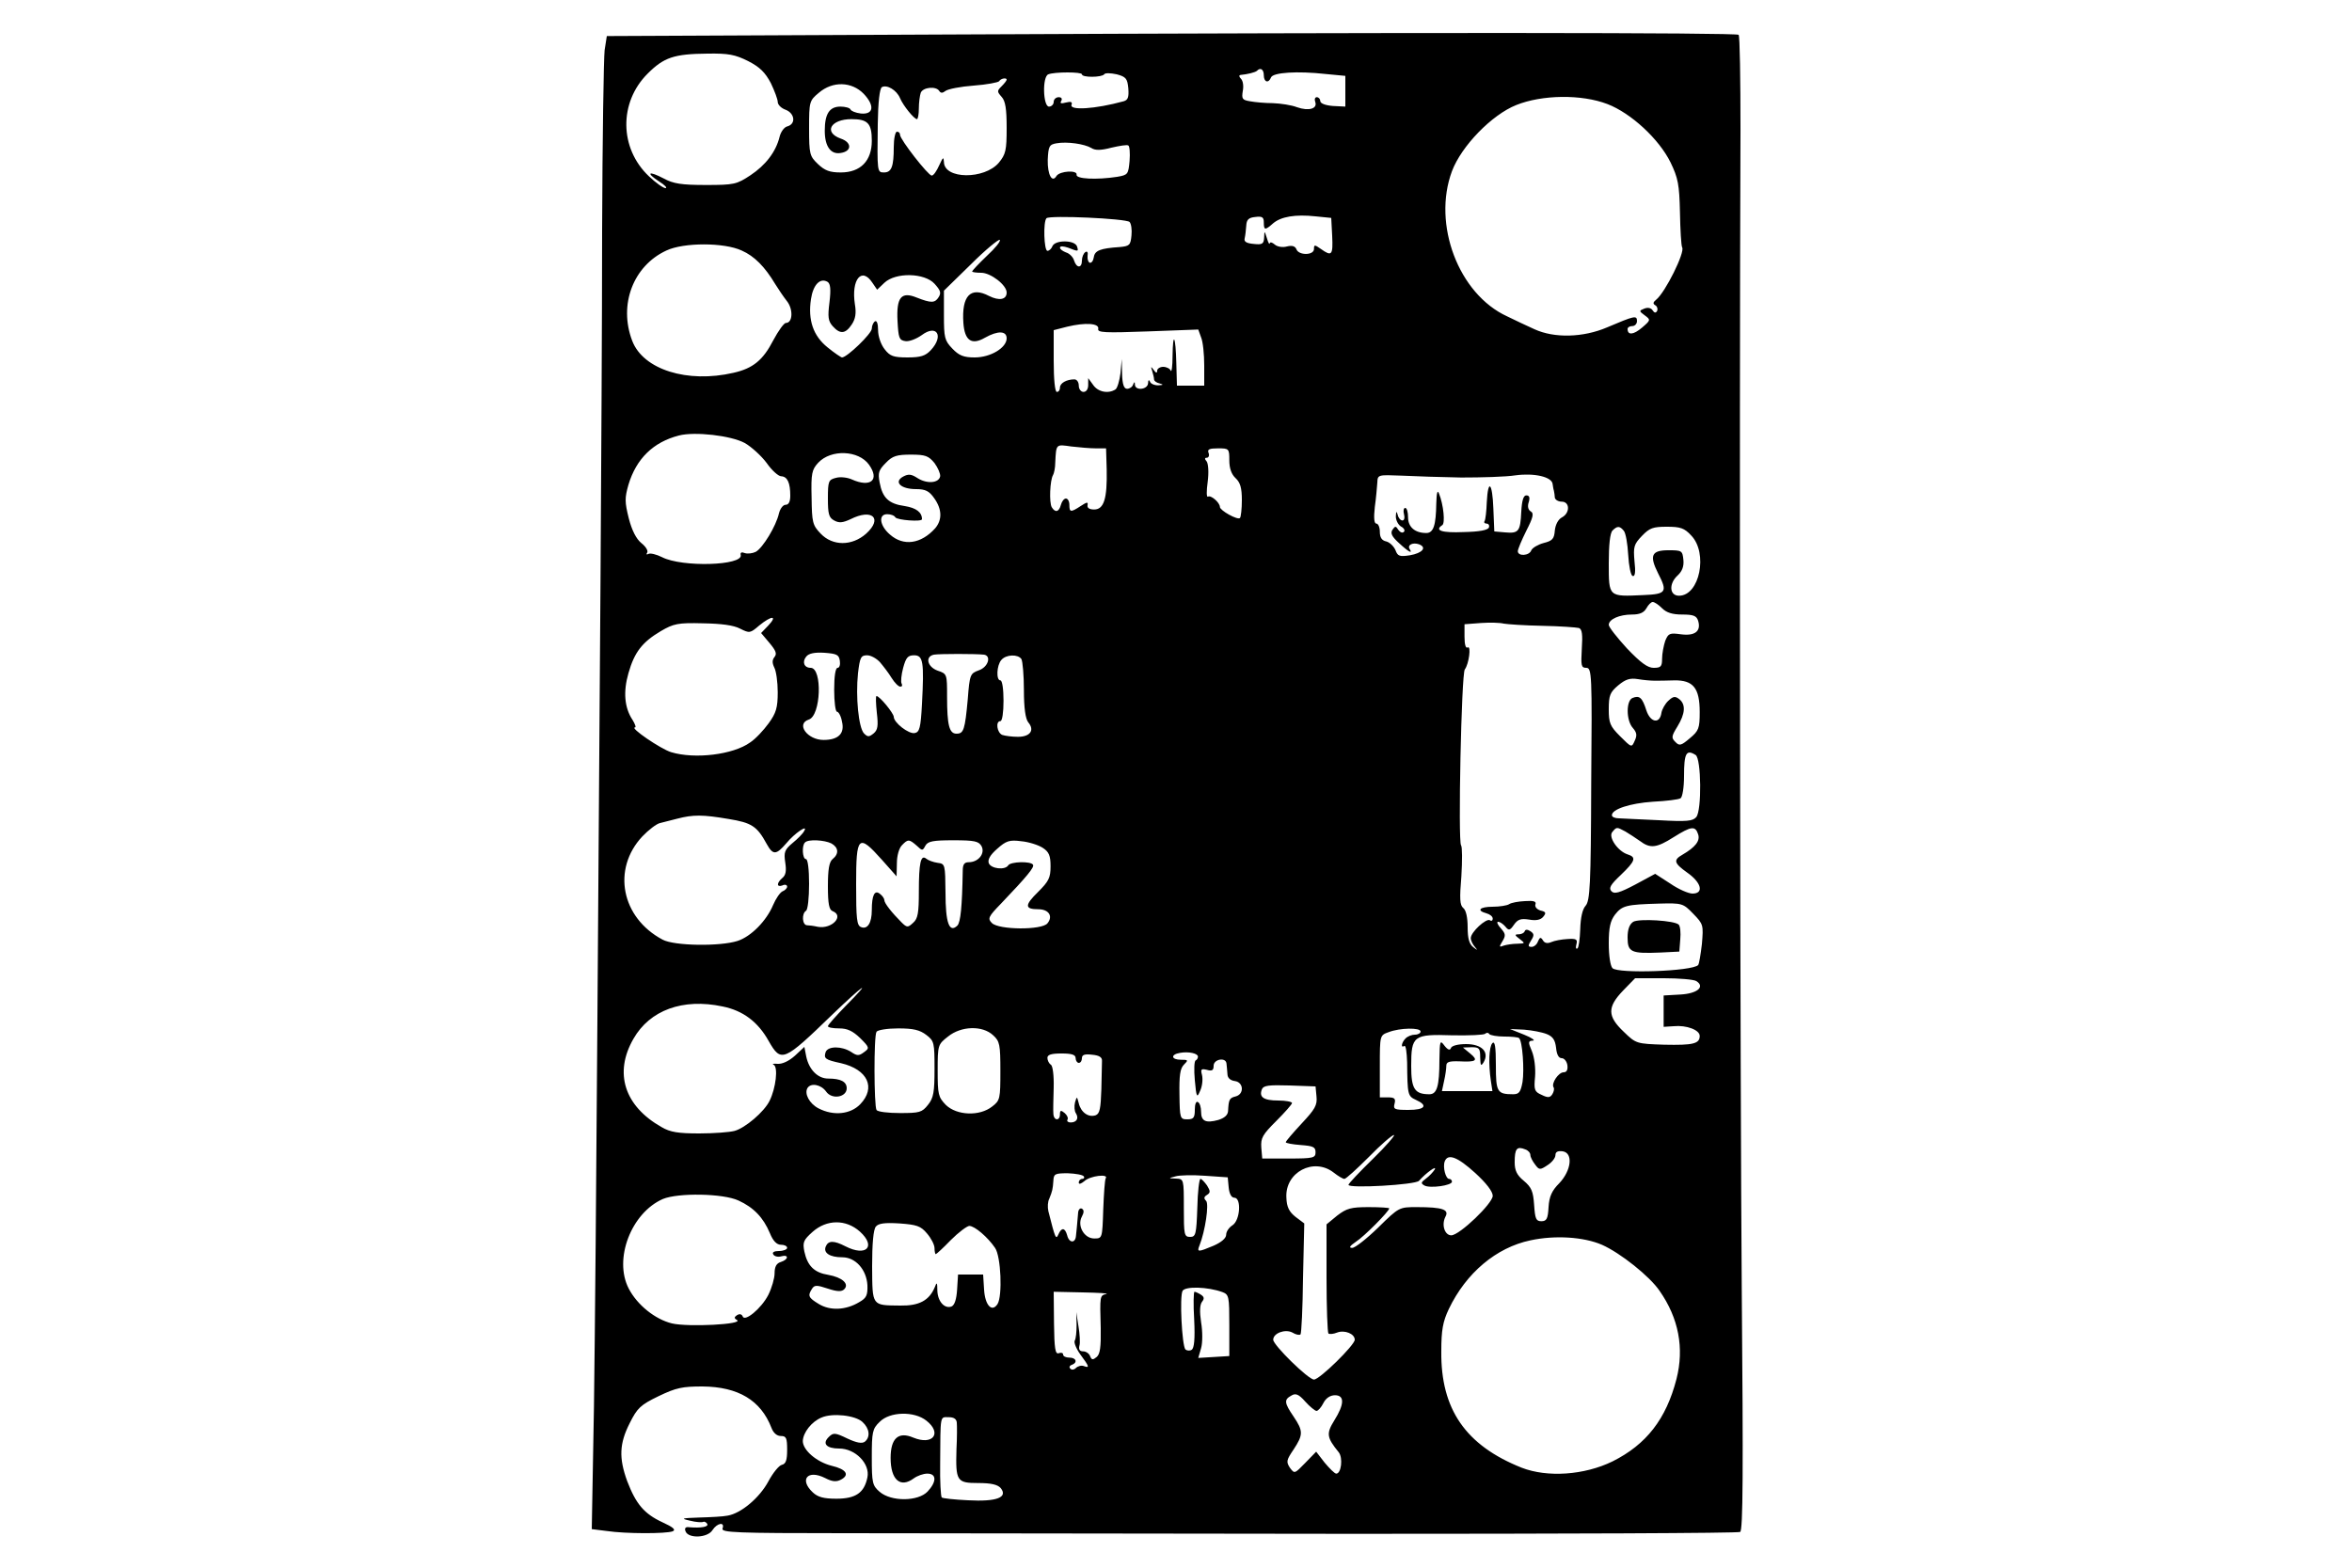 <?xml version="1.0" standalone="no"?>
<!DOCTYPE svg PUBLIC "-//W3C//DTD SVG 20010904//EN"
 "http://www.w3.org/TR/2001/REC-SVG-20010904/DTD/svg10.dtd">
<svg version="1.0" xmlns="http://www.w3.org/2000/svg"
 width="750pt" height="500pt" viewBox="0 0 750 500"
 preserveAspectRatio="xMidYMid meet">
<g transform="translate(0,500) scale(0.1,-0.1)"
fill="#000000" stroke="none">
<path d="M3025 4890 l-1090 -5 -7 -45 c-3 -25 -7 -283 -8 -575 0 -291 -3 -786
-5 -1100 -2 -313 -7 -950 -10 -1415 -3 -465 -8 -1021 -11 -1236 l-7 -391 48
-6 c61 -9 188 -9 210 -1 11 5 2 13 -33 29 -58 27 -84 58 -112 131 -27 74 -25
120 8 185 24 48 34 58 92 86 56 27 76 31 140 31 114 -1 186 -44 220 -132 6
-16 17 -26 30 -26 17 0 20 -6 20 -44 0 -33 -4 -45 -17 -48 -9 -2 -28 -25 -43
-53 -28 -52 -87 -102 -130 -109 -14 -3 -54 -5 -90 -6 -57 -2 -61 -3 -30 -10
19 -5 38 -6 42 -4 3 2 9 0 13 -6 6 -10 -20 -14 -57 -11 -12 2 -16 -3 -12 -13
9 -24 71 -21 86 4 15 23 40 27 32 5 -5 -13 42 -15 387 -15 217 0 946 -1 1620
-2 674 0 1231 2 1238 6 9 6 10 191 5 779 -5 661 -8 2723 -4 3691 0 164 -2 302
-6 305 -7 7 -1046 8 -2519 1z m-639 -85 c37 -19 54 -36 72 -70 12 -25 22 -52
22 -60 0 -9 11 -20 25 -25 29 -11 34 -45 6 -53 -10 -2 -21 -17 -25 -33 -12
-49 -45 -91 -93 -123 -44 -29 -52 -31 -142 -31 -78 0 -104 4 -135 21 -48 25
-58 19 -14 -10 18 -11 27 -21 20 -21 -7 0 -31 17 -53 38 -94 89 -96 235 -4
327 52 52 84 63 191 64 67 1 88 -3 130 -24z m1644 -45 c0 -22 15 -27 23 -7 6
16 84 21 174 11 l63 -6 0 -49 0 -49 -40 2 c-24 2 -40 8 -40 16 0 6 -5 12 -11
12 -6 0 -8 -7 -5 -15 8 -22 -21 -30 -58 -17 -18 7 -52 12 -77 13 -24 0 -57 3
-73 6 -25 4 -27 8 -23 33 3 15 1 32 -6 39 -6 6 -7 11 -1 12 22 2 46 8 52 13
11 12 22 5 22 -14z m-580 3 c0 -11 64 -10 71 0 3 5 21 4 40 0 30 -8 34 -14 37
-45 2 -28 -1 -37 -15 -41 -91 -25 -174 -30 -166 -11 3 9 -2 11 -18 7 -15 -4
-20 -3 -15 5 4 7 1 12 -8 12 -9 0 -16 -7 -16 -15 0 -8 -7 -15 -15 -15 -19 0
-22 96 -2 103 20 8 107 8 107 0z m-240 -17 c0 -3 -7 -12 -16 -21 -15 -15 -15
-17 0 -34 12 -13 16 -38 16 -99 0 -72 -3 -84 -25 -111 -46 -54 -174 -53 -175
2 -1 18 -3 16 -15 -10 -8 -18 -18 -33 -24 -33 -11 0 -101 115 -101 130 0 6 -4
10 -10 10 -5 0 -10 -22 -10 -49 0 -62 -7 -81 -31 -81 -22 0 -22 1 -20 155 1
70 6 112 13 117 16 9 47 -9 58 -35 10 -24 45 -67 54 -67 3 0 6 15 6 34 0 19 3
41 6 50 7 18 49 22 59 6 5 -8 11 -7 20 0 8 6 48 14 90 17 41 3 78 10 81 14 5
9 24 12 24 5z m-456 -45 c36 -38 32 -67 -9 -63 -17 2 -31 8 -33 13 -2 5 -17 9
-32 9 -35 0 -50 -23 -50 -77 0 -50 19 -76 50 -71 37 5 37 34 1 46 -56 20 -32
62 34 62 52 0 65 -13 65 -69 0 -64 -36 -101 -99 -101 -35 0 -51 6 -73 27 -26
25 -28 31 -28 114 0 85 1 88 31 113 44 38 105 36 143 -3z m2372 -33 c75 -29
164 -111 201 -186 24 -50 28 -70 30 -159 1 -56 4 -107 7 -112 10 -15 -54 -144
-83 -167 -10 -8 -11 -13 -2 -18 6 -4 8 -12 5 -18 -4 -7 -9 -6 -14 2 -5 8 -15
10 -26 6 -18 -7 -18 -8 1 -22 19 -14 19 -15 -9 -39 -27 -23 -46 -25 -46 -4 0
5 7 9 15 9 8 0 15 7 15 16 0 19 -8 17 -95 -20 -77 -33 -169 -35 -232 -6 -24
11 -63 29 -87 41 -155 71 -239 294 -176 463 30 80 127 180 205 211 82 33 208
35 291 3z m-1646 -140 c12 -8 30 -8 64 1 26 6 50 10 54 7 4 -2 6 -24 4 -49 -4
-43 -5 -45 -40 -51 -65 -10 -132 -7 -129 7 3 15 -53 12 -64 -4 -14 -24 -29 4
-28 51 2 44 5 49 28 53 34 6 89 -2 111 -15z m768 -280 c3 -62 -1 -67 -36 -42
-20 14 -22 14 -22 0 0 -21 -49 -21 -56 -1 -4 10 -14 13 -30 9 -14 -4 -31 -1
-39 6 -8 7 -15 9 -16 4 -1 -5 -5 2 -9 16 -8 25 -8 25 -9 2 -1 -20 -6 -23 -33
-20 -23 2 -32 7 -29 18 2 8 4 26 5 40 1 19 7 26 29 28 22 3 27 -1 27 -17 0
-26 4 -26 30 -3 25 21 70 29 135 22 l50 -5 3 -57z m-646 44 c5 -5 8 -25 6 -43
-3 -31 -6 -34 -38 -37 -61 -4 -79 -11 -82 -32 -2 -12 -7 -19 -13 -18 -5 2 -8
11 -7 22 2 11 -1 16 -7 12 -6 -4 -11 -16 -11 -27 0 -25 -17 -25 -25 0 -3 11
-15 23 -26 26 -10 4 -19 10 -19 15 0 6 11 5 26 0 33 -13 34 -13 28 5 -4 9 -19
15 -39 15 -20 0 -35 -6 -39 -15 -3 -8 -10 -15 -16 -15 -11 0 -14 93 -3 104 10
10 254 -1 265 -12z m-455 -108 c-26 -25 -47 -47 -47 -50 0 -2 13 -4 29 -4 30
0 81 -39 81 -63 0 -23 -24 -27 -56 -11 -59 31 -88 1 -82 -86 4 -56 26 -72 69
-47 41 23 69 22 69 -2 0 -30 -51 -61 -102 -61 -35 0 -50 6 -71 28 -25 26 -27
35 -27 107 l0 78 86 84 c47 47 89 81 92 78 4 -4 -15 -27 -41 -51z m-782 17
c41 -18 74 -52 107 -107 10 -16 26 -40 37 -54 21 -26 19 -70 -3 -70 -6 0 -24
-25 -40 -55 -33 -64 -65 -90 -127 -104 -147 -34 -288 10 -323 102 -44 115 3
239 109 288 55 26 184 26 240 0z m417 -103 l15 -22 23 22 c36 34 128 32 160
-3 19 -21 22 -29 13 -43 -12 -19 -24 -19 -70 -1 -49 20 -65 1 -61 -75 3 -54 5
-61 25 -64 12 -2 35 7 52 19 48 36 72 -2 29 -48 -17 -18 -32 -23 -74 -23 -45
0 -56 4 -73 26 -12 15 -21 41 -21 61 0 20 -4 32 -10 28 -5 -3 -10 -14 -10 -23
0 -16 -79 -92 -95 -92 -3 0 -24 14 -46 32 -46 37 -63 87 -53 154 7 46 29 69
53 55 9 -6 11 -23 6 -65 -6 -47 -4 -60 10 -76 24 -27 41 -25 61 5 12 18 15 36
10 65 -12 79 22 120 56 68z m720 -147 c-3 -12 22 -13 158 -8 l161 6 9 -25 c6
-14 10 -54 10 -90 l0 -64 -44 0 -43 0 -2 72 c-2 87 -11 104 -12 22 0 -32 -3
-53 -6 -46 -2 6 -13 12 -24 12 -10 0 -19 -6 -19 -12 0 -9 -4 -8 -11 2 -9 12
-10 12 -5 -3 3 -10 6 -22 6 -27 0 -5 8 -11 18 -13 13 -4 12 -5 -5 -6 -12 0
-24 5 -26 12 -3 7 -6 5 -6 -5 -1 -21 -41 -25 -42 -5 0 10 -2 10 -6 0 -2 -7
-11 -13 -19 -13 -10 0 -15 14 -16 48 l-1 47 -4 -45 c-3 -24 -10 -48 -16 -52
-23 -15 -56 -8 -71 14 l-16 22 0 -22 c0 -13 -6 -22 -15 -22 -8 0 -15 9 -15 20
0 11 -6 20 -14 20 -25 0 -46 -12 -46 -26 0 -8 -4 -14 -10 -14 -6 0 -10 40 -10
99 l0 98 43 11 c58 14 103 11 99 -7z m-1127 -364 c21 -12 53 -41 70 -64 16
-23 37 -42 46 -42 20 -1 29 -21 29 -62 0 -19 -5 -29 -15 -29 -8 0 -17 -12 -21
-27 -9 -41 -52 -111 -74 -123 -10 -5 -26 -7 -35 -4 -10 4 -15 2 -13 -6 8 -34
-187 -40 -251 -7 -18 9 -38 14 -44 10 -5 -3 -7 -1 -3 5 3 6 -5 19 -19 30 -16
13 -30 40 -40 79 -13 52 -13 65 -1 107 25 83 79 136 161 157 50 13 166 0 210
-24z m1120 -17 l32 0 2 -67 c2 -94 -9 -128 -40 -128 -15 0 -23 5 -21 14 2 11
-2 10 -22 -3 -32 -21 -36 -20 -36 4 0 11 -5 20 -11 20 -6 0 -13 -9 -16 -20 -6
-23 -18 -26 -29 -8 -9 14 -6 87 4 103 3 5 7 23 7 40 3 60 2 58 51 51 26 -3 61
-6 79 -6z m425 -38 c0 -26 7 -45 20 -57 15 -14 20 -31 20 -70 0 -28 -3 -54 -6
-57 -7 -8 -64 24 -64 35 0 14 -29 39 -38 33 -5 -3 -5 18 -1 47 4 31 2 57 -3
65 -7 8 -7 12 0 12 6 0 9 7 6 15 -5 12 2 15 30 15 35 0 36 -1 36 -38z m-1149
-14 c35 -49 5 -74 -55 -47 -13 6 -36 9 -50 5 -24 -6 -26 -10 -26 -66 0 -49 3
-61 20 -70 16 -9 28 -7 52 4 69 35 104 3 50 -46 -45 -40 -107 -40 -145 0 -26
27 -28 36 -29 115 -2 78 1 89 21 111 41 44 129 40 162 -6z m209 5 c11 -15 19
-34 18 -42 -4 -22 -42 -25 -72 -6 -20 13 -29 14 -46 5 -31 -17 -8 -40 41 -40
30 0 42 -6 58 -29 25 -35 26 -69 3 -96 -45 -50 -101 -58 -144 -20 -33 28 -38
65 -9 65 11 0 23 -4 26 -10 6 -9 85 -15 85 -6 0 22 -18 36 -55 42 -51 7 -71
26 -80 75 -6 31 -3 40 20 63 21 22 35 26 80 26 46 0 56 -4 75 -27z m1680 -46
c63 0 141 2 173 7 60 8 116 -5 118 -28 1 -6 2 -15 4 -21 1 -5 3 -16 3 -22 1
-7 11 -13 22 -13 26 0 27 -36 1 -50 -12 -6 -21 -23 -23 -42 -2 -27 -8 -33 -36
-40 -18 -5 -35 -15 -39 -23 -6 -18 -43 -20 -43 -3 0 6 12 35 27 65 22 43 25
56 14 62 -8 5 -11 16 -6 30 4 14 2 21 -8 21 -9 0 -14 -16 -16 -52 -3 -63 -8
-70 -52 -66 l-34 3 -3 73 c-3 83 -17 97 -21 20 -1 -28 -4 -55 -7 -60 -3 -4 0
-8 6 -8 7 0 10 -6 8 -12 -3 -9 -31 -14 -81 -15 -69 -3 -94 5 -68 22 10 6 4 65
-10 100 -5 14 -8 5 -9 -30 -1 -71 -9 -95 -32 -95 -36 0 -58 19 -58 50 0 17 -4
30 -9 30 -5 0 -7 -9 -4 -20 3 -11 1 -20 -5 -20 -6 0 -13 8 -15 18 -4 13 -5 12
-6 -5 0 -12 7 -26 16 -32 10 -5 14 -13 10 -17 -5 -5 -12 -2 -18 6 -8 13 -10
13 -19 0 -7 -11 -1 -22 21 -42 30 -28 45 -36 34 -19 -8 13 10 22 30 15 26 -10
11 -28 -29 -35 -33 -5 -39 -3 -46 16 -5 12 -18 25 -29 28 -15 3 -21 13 -21 31
0 14 -5 26 -11 26 -7 0 -9 17 -5 53 4 28 7 64 8 78 1 25 2 25 77 22 42 -2 128
-5 191 -6z m518 -170 c6 -7 12 -41 14 -77 2 -35 8 -65 14 -67 8 -3 10 13 6 47
-4 46 -2 54 24 81 24 25 35 29 79 29 43 0 56 -4 78 -28 54 -56 27 -192 -39
-192 -31 0 -33 39 -4 65 14 13 20 29 18 49 -3 30 -5 31 -48 31 -54 0 -61 -17
-33 -73 31 -60 27 -67 -47 -70 -111 -5 -110 -7 -110 101 0 59 4 97 12 105 15
15 23 15 36 -1z m122 -247 c14 -14 33 -20 64 -20 36 0 46 -4 51 -20 10 -33
-10 -49 -55 -43 -36 5 -40 3 -50 -21 -5 -15 -10 -41 -10 -57 0 -25 -4 -29 -27
-29 -19 0 -41 16 -85 62 -32 35 -58 68 -58 75 0 18 34 33 74 33 25 0 38 6 46
20 6 11 15 20 20 20 6 0 19 -9 30 -20z m-2850 -55 l-23 -24 27 -32 c20 -24 24
-34 16 -44 -8 -10 -8 -19 -1 -34 6 -11 11 -46 11 -79 0 -49 -5 -66 -29 -99
-16 -22 -42 -50 -59 -61 -54 -39 -176 -54 -252 -31 -33 10 -134 79 -115 79 4
0 0 11 -8 24 -26 39 -30 90 -13 149 19 67 44 99 103 134 41 24 55 27 134 25
59 -1 98 -6 119 -17 30 -15 32 -15 61 10 39 32 60 33 29 0z m2468 -1 c56 -1
109 -5 117 -7 10 -4 12 -21 9 -66 -3 -54 -2 -61 14 -61 18 0 19 -18 16 -370
-1 -325 -4 -373 -18 -389 -10 -11 -16 -38 -17 -75 -1 -31 -5 -59 -9 -61 -5 -3
-6 3 -3 14 4 15 -1 18 -29 16 -18 -1 -41 -5 -52 -10 -12 -5 -21 -3 -26 6 -7
11 -10 10 -16 -4 -3 -9 -12 -17 -20 -17 -12 0 -12 4 -2 20 11 17 10 22 -2 30
-9 6 -16 6 -18 0 -2 -6 -11 -10 -20 -10 -13 0 -12 -3 4 -15 18 -14 18 -14 -8
-15 -14 0 -34 -3 -43 -6 -15 -6 -15 -4 -4 14 11 18 10 24 -5 41 -11 12 -14 21
-9 21 6 0 16 -7 23 -15 11 -14 15 -13 28 6 12 17 22 20 48 16 22 -4 37 -1 45
9 10 12 9 16 -9 20 -12 4 -18 12 -16 19 4 10 -5 13 -33 11 -21 -1 -44 -5 -51
-10 -6 -4 -30 -8 -52 -8 -42 0 -53 -12 -20 -21 11 -3 20 -10 20 -17 0 -6 -4
-9 -9 -5 -12 7 -61 -38 -61 -57 0 -8 6 -20 13 -28 10 -12 9 -12 -5 -1 -13 10
-18 28 -18 64 0 30 -5 54 -14 61 -11 9 -12 30 -6 101 3 50 3 94 -1 99 -10 11
1 548 12 561 13 17 21 77 9 70 -6 -4 -10 9 -10 34 l0 40 53 4 c28 2 61 1 72
-2 11 -2 66 -6 123 -7z m-2240 -111 c2 -13 -1 -23 -7 -23 -7 0 -11 -27 -11
-70 0 -38 4 -70 9 -70 5 0 13 -14 16 -32 9 -38 -12 -58 -59 -58 -51 0 -89 51
-47 65 39 12 44 165 6 165 -21 0 -28 19 -14 36 8 10 27 14 58 12 39 -3 46 -6
49 -25z m460 19 c24 -4 13 -40 -17 -50 -27 -10 -29 -13 -35 -92 -9 -98 -13
-110 -36 -110 -23 0 -30 27 -30 118 0 72 0 73 -30 83 -33 12 -41 45 -12 51 17
3 135 3 160 0z m-332 -24 c11 -13 28 -35 37 -50 10 -16 22 -28 28 -28 6 0 7 4
4 10 -3 5 -1 28 5 50 9 33 15 40 35 40 29 0 32 -22 25 -155 -4 -77 -8 -90 -23
-93 -19 -4 -67 33 -67 52 -1 12 -45 66 -55 66 -3 0 -2 -24 1 -53 5 -42 3 -55
-10 -66 -15 -12 -19 -12 -31 0 -17 18 -27 116 -19 192 6 50 9 57 29 57 12 0
30 -10 41 -22z m451 10 c4 -7 8 -52 8 -99 0 -57 5 -92 14 -103 21 -25 6 -46
-33 -46 -19 0 -41 3 -50 6 -17 7 -22 44 -6 44 6 0 10 28 10 65 0 37 -4 65 -10
65 -14 0 -12 48 3 65 15 18 53 19 64 3z m2018 -69 c11 0 40 0 64 1 60 1 81
-24 81 -101 0 -52 -3 -60 -32 -84 -27 -23 -33 -25 -46 -11 -13 13 -12 18 7 49
25 41 27 70 6 87 -13 10 -19 10 -35 -5 -10 -9 -20 -27 -22 -38 -5 -37 -35 -32
-48 7 -13 41 -22 49 -44 40 -21 -8 -21 -72 1 -96 12 -14 14 -23 6 -40 -10 -23
-10 -23 -47 14 -32 32 -36 42 -36 86 0 44 4 54 30 76 24 20 38 24 63 20 18 -3
41 -5 52 -5z m132 -237 c18 -11 20 -177 2 -198 -11 -13 -30 -15 -119 -10 -58
3 -115 5 -127 6 -13 0 -23 4 -23 10 0 19 57 38 131 43 42 2 82 7 88 11 6 4 11
35 11 70 0 74 7 87 37 68z m-3084 -204 c74 -12 91 -23 122 -80 20 -36 30 -35
62 2 27 33 72 63 57 39 -4 -8 -21 -25 -37 -38 -25 -21 -28 -29 -23 -62 4 -26
2 -40 -9 -49 -19 -16 -19 -31 0 -24 8 4 15 2 15 -4 0 -5 -7 -12 -15 -15 -8 -4
-21 -23 -30 -44 -21 -50 -70 -100 -113 -114 -56 -18 -202 -16 -239 4 -132 70
-162 225 -65 329 20 21 46 41 57 43 11 3 36 9 55 14 50 13 81 13 163 -1z
m2860 -40 c12 -7 33 -21 46 -30 33 -25 53 -23 108 12 56 35 69 37 78 9 7 -21
-9 -41 -50 -65 -30 -17 -27 -27 15 -57 46 -32 54 -67 17 -67 -13 0 -45 14 -71
32 l-48 31 -63 -34 c-51 -27 -67 -31 -76 -22 -10 10 -4 21 29 52 47 45 51 57
22 66 -31 10 -62 55 -49 71 14 17 14 17 42 2z m-2532 -38 c23 -13 25 -33 4
-50 -11 -9 -15 -33 -15 -87 0 -56 4 -75 15 -79 38 -15 -2 -58 -47 -50 -13 3
-29 5 -35 5 -15 1 -17 37 -3 46 6 3 10 42 10 86 0 46 -4 79 -10 79 -11 0 -14
43 -3 53 10 11 62 8 84 -3z m272 -7 c18 -17 19 -17 28 0 8 14 25 17 89 17 68
0 81 -3 90 -19 12 -23 -10 -51 -41 -51 -14 0 -19 -7 -19 -27 -2 -116 -7 -164
-17 -175 -26 -25 -38 8 -38 105 -1 90 -1 92 -25 95 -14 2 -30 8 -36 13 -18 15
-24 -13 -24 -105 0 -67 -3 -86 -18 -99 -17 -16 -20 -16 -38 2 -29 29 -54 60
-54 70 0 5 -6 14 -14 20 -17 14 -26 -4 -26 -52 0 -41 -14 -62 -34 -54 -14 5
-16 26 -16 137 0 155 7 162 82 78 l47 -53 1 42 c0 24 7 48 16 57 19 20 23 20
47 -1z m402 -7 c20 -13 25 -25 25 -59 0 -37 -6 -48 -40 -82 -43 -42 -43 -55 1
-55 33 0 48 -22 29 -45 -18 -22 -155 -21 -177 1 -14 14 -12 20 29 62 83 87
107 116 102 124 -7 12 -72 10 -79 -2 -10 -16 -55 -11 -62 7 -4 11 4 26 27 46
28 25 39 29 76 24 24 -2 55 -12 69 -21z m2074 -210 c33 -34 33 -36 28 -97 -4
-34 -9 -64 -12 -67 -19 -20 -255 -28 -273 -10 -7 7 -12 40 -12 79 0 51 5 72
20 92 23 29 36 32 140 35 74 2 77 1 109 -32z m10 -215 c29 -18 4 -40 -51 -43
l-53 -3 0 -50 0 -50 32 2 c41 4 83 -12 83 -31 0 -25 -21 -30 -113 -28 -88 3
-90 3 -129 41 -53 50 -53 79 -2 132 l38 39 91 0 c49 0 96 -4 104 -9z m-2712
-79 c-31 -32 -57 -61 -57 -65 0 -4 16 -7 36 -7 26 0 43 -8 67 -31 30 -30 30
-32 12 -45 -16 -12 -22 -12 -41 1 -30 19 -73 19 -81 0 -7 -21 -2 -25 49 -36
85 -20 112 -78 61 -131 -31 -32 -85 -38 -133 -13 -29 15 -46 47 -35 65 11 17
43 11 59 -11 18 -27 66 -19 66 10 0 21 -19 31 -59 31 -33 0 -61 28 -70 70 l-6
31 -30 -28 c-19 -17 -40 -27 -55 -26 -14 1 -19 0 -13 -3 15 -7 7 -75 -13 -115
-17 -35 -78 -87 -112 -96 -15 -4 -65 -8 -112 -8 -67 0 -93 4 -120 20 -119 67
-153 173 -90 282 52 91 157 130 284 103 65 -13 113 -49 147 -110 40 -70 47
-67 203 84 101 97 131 117 43 28z m257 -93 c25 -19 26 -25 26 -108 0 -74 -3
-93 -21 -115 -19 -24 -27 -26 -89 -26 -38 0 -72 4 -75 10 -8 13 -9 236 0 249
3 6 35 11 69 11 49 0 69 -5 90 -21z m213 -1 c21 -19 23 -30 23 -114 0 -88 -1
-94 -26 -113 -40 -32 -113 -29 -148 5 -24 25 -26 33 -26 110 0 81 1 83 33 108
42 34 110 36 144 4z m1363 12 c0 -5 -8 -10 -18 -10 -10 0 -23 -5 -30 -12 -13
-13 -16 -32 -4 -24 5 3 8 -21 9 -52 1 -104 2 -108 28 -120 40 -18 29 -32 -24
-32 -44 0 -49 2 -44 20 4 16 0 20 -21 20 l-26 0 0 99 c0 99 0 99 28 109 36 14
102 15 102 2z m402 -8 c20 -8 27 -19 30 -44 2 -21 8 -33 18 -33 8 0 16 -10 18
-22 2 -15 -2 -23 -12 -23 -16 0 -40 -35 -32 -48 3 -4 1 -14 -4 -22 -7 -11 -14
-12 -34 -2 -23 10 -25 16 -21 58 2 28 -2 61 -10 81 -13 30 -12 33 3 34 9 0 -3
9 -28 19 l-45 18 45 -2 c25 -2 57 -8 72 -14z m-135 -8 c23 0 44 -2 47 -5 11
-10 17 -101 11 -140 -6 -32 -11 -39 -30 -39 -51 0 -55 7 -55 93 0 57 -3 78
-11 70 -11 -11 -13 -66 -5 -120 l5 -33 -81 0 -80 0 7 33 c4 17 7 39 7 48 0 12
9 15 41 14 55 -3 62 3 35 25 l-23 19 28 1 c24 0 27 -4 27 -32 1 -27 2 -30 11
-16 19 33 -6 58 -56 58 -25 0 -45 -5 -48 -12 -3 -9 -10 -7 -21 7 -14 19 -15
16 -16 -45 0 -85 -8 -110 -32 -110 -47 0 -58 17 -58 90 0 97 7 102 131 98 54
-1 101 1 105 5 4 4 10 4 13 -1 3 -4 25 -8 48 -8z m-977 -64 c0 -5 -3 -10 -7
-12 -5 -1 -6 -30 -3 -63 5 -56 7 -58 17 -34 7 15 9 37 6 50 -5 19 -3 21 15 17
17 -5 22 -2 22 13 0 21 39 28 41 7 1 -7 2 -22 3 -33 0 -13 9 -21 24 -23 28 -4
30 -42 2 -49 -20 -5 -22 -10 -24 -47 -1 -13 -12 -22 -31 -28 -40 -11 -55 -4
-55 26 0 14 -4 28 -10 31 -6 4 -10 -7 -10 -24 0 -26 -4 -31 -24 -31 -23 0 -24
3 -25 79 -1 60 2 83 14 95 15 15 14 16 -9 16 -32 0 -34 17 -3 22 28 5 57 -2
57 -12z m-390 -5 c0 -8 5 -15 10 -15 6 0 10 7 10 15 0 11 9 14 33 11 22 -2 32
-8 31 -20 0 -9 -1 -50 -2 -91 -2 -60 -5 -77 -18 -82 -23 -8 -47 9 -54 38 -6
23 -6 23 -12 3 -3 -12 -2 -28 3 -35 10 -16 2 -29 -17 -29 -8 0 -13 4 -10 9 3
5 -1 14 -9 21 -12 10 -15 9 -15 -4 0 -22 -20 -21 -21 2 -1 9 0 47 1 83 1 39
-3 70 -9 73 -6 4 -11 14 -11 22 0 10 12 14 45 14 33 0 45 -4 45 -15z m768
-122 c3 -28 -5 -41 -47 -86 -28 -30 -51 -57 -51 -60 0 -3 21 -7 48 -9 39 -3
47 -6 47 -23 0 -18 -7 -20 -85 -20 l-85 0 -3 35 c-2 31 4 41 48 85 27 27 50
53 50 57 0 4 -20 8 -44 8 -47 0 -62 11 -52 36 5 12 22 14 88 12 l83 -3 3 -32z
m180 -199 c-43 -42 -78 -79 -78 -83 0 -12 214 0 225 13 21 24 58 51 50 36 -5
-8 -17 -21 -28 -29 -16 -12 -17 -15 -5 -22 18 -10 88 0 88 12 0 5 -4 9 -9 9
-11 0 -21 38 -14 56 10 26 41 14 97 -37 35 -32 56 -59 56 -73 0 -24 -105 -125
-132 -126 -21 0 -32 33 -19 59 13 23 -8 31 -91 31 -56 0 -57 0 -123 -65 -37
-36 -74 -65 -83 -65 -12 0 -8 6 11 19 27 17 107 98 107 107 0 2 -29 4 -66 4
-56 0 -70 -4 -100 -27 l-34 -28 0 -171 c0 -94 3 -173 6 -177 3 -3 16 -2 28 3
24 9 56 -4 56 -23 0 -17 -112 -127 -130 -127 -18 0 -130 110 -130 127 0 21 38
35 61 23 11 -7 23 -9 26 -6 3 3 7 84 8 180 l4 174 -28 21 c-20 16 -28 31 -29
61 -5 81 87 130 151 80 14 -11 29 -20 34 -20 5 0 40 32 78 70 38 39 74 70 80
70 5 0 -25 -35 -67 -76z m486 30 c9 -3 16 -11 16 -18 0 -6 7 -20 15 -30 13
-18 16 -18 40 -2 14 9 25 23 25 32 0 10 7 14 23 12 34 -5 28 -61 -11 -102 -23
-23 -32 -42 -34 -76 -2 -37 -6 -45 -23 -45 -17 0 -20 8 -23 52 -3 43 -8 56
-33 77 -22 18 -29 33 -29 59 0 44 7 52 34 41z m-1408 -86 c3 -4 0 -8 -5 -8 -6
0 -11 -5 -11 -12 0 -6 7 -4 18 5 18 17 78 24 68 9 -3 -4 -6 -49 -8 -100 -3
-92 -3 -92 -29 -92 -32 0 -55 41 -39 70 7 13 7 21 0 25 -5 3 -11 -2 -12 -12
-4 -45 -5 -59 -7 -75 -2 -24 -22 -23 -28 2 -7 25 -18 26 -28 3 -8 -18 -10 -13
-32 74 -3 13 -2 31 3 40 10 25 11 30 13 57 1 22 5 24 46 24 25 -1 48 -5 51
-10z m462 -35 c2 -21 9 -33 18 -33 23 0 19 -72 -6 -88 -11 -7 -20 -20 -20 -30
0 -11 -15 -24 -40 -35 -50 -21 -54 -21 -45 1 18 45 31 132 21 142 -8 8 -7 13
3 19 11 7 11 12 0 30 -8 11 -17 21 -21 21 -4 0 -9 -42 -10 -92 -3 -85 -5 -93
-23 -93 -19 0 -20 7 -20 93 0 91 0 92 -25 93 -25 1 -25 1 -2 7 12 4 55 5 95 2
l72 -5 3 -32z m-1563 -42 c48 -22 79 -54 100 -104 10 -25 22 -37 35 -37 11 0
20 -4 20 -10 0 -5 -12 -10 -26 -10 -15 0 -23 -4 -18 -11 3 -6 15 -9 25 -6 25
7 24 -10 -1 -18 -14 -4 -20 -15 -20 -36 0 -16 -9 -47 -20 -69 -22 -43 -76 -88
-82 -68 -3 7 -10 8 -17 4 -10 -7 -11 -10 -1 -16 23 -14 -155 -23 -207 -11 -54
13 -111 59 -138 111 -49 94 8 242 109 286 48 20 192 18 241 -5z m387 -99 c53
-48 20 -81 -46 -47 -37 19 -55 19 -63 -1 -8 -20 13 -34 53 -34 42 0 77 -39 80
-89 1 -32 -3 -41 -26 -54 -43 -26 -93 -28 -129 -6 -33 20 -36 26 -22 48 8 13
15 13 51 1 30 -10 44 -10 52 -2 17 17 -6 38 -51 46 -44 7 -66 28 -76 74 -6 30
-3 37 26 63 45 40 106 41 151 1z m214 -6 c13 -15 24 -36 24 -47 0 -10 2 -19 4
-19 2 0 24 20 48 45 25 25 52 45 59 45 17 0 59 -36 82 -70 19 -27 24 -153 8
-179 -18 -28 -40 -4 -43 46 l-3 48 -40 0 -40 0 -3 -48 c-2 -31 -8 -50 -18 -54
-22 -8 -44 16 -45 51 0 26 -2 28 -8 11 -18 -43 -50 -60 -110 -59 -92 1 -89 -3
-90 125 0 72 4 118 12 127 8 10 28 13 75 10 55 -4 68 -8 88 -32z m2152 -36
c59 -26 153 -101 184 -147 61 -87 79 -183 54 -281 -33 -128 -96 -209 -204
-263 -90 -44 -208 -52 -290 -20 -178 71 -258 186 -256 371 0 68 5 95 24 135
55 115 151 196 260 219 79 17 170 11 228 -14z m-1210 -151 c21 -8 22 -14 22
-106 l0 -98 -49 -3 -50 -3 9 31 c5 17 5 54 0 83 -5 34 -4 56 3 65 8 10 7 16
-4 23 -8 5 -17 9 -20 9 -3 0 -4 -40 -1 -89 3 -62 0 -91 -8 -96 -6 -4 -15 -3
-20 1 -11 13 -19 169 -9 187 9 15 80 13 127 -4z m-370 -6 c-21 -5 -21 -5 -18
-109 1 -60 -2 -83 -13 -92 -12 -10 -16 -10 -21 3 -3 8 -13 15 -22 15 -11 0
-15 6 -12 18 3 9 1 38 -3 62 l-7 45 1 -40 c0 -22 -2 -45 -6 -51 -3 -6 5 -26
18 -44 29 -39 30 -44 11 -37 -7 3 -19 0 -25 -6 -6 -6 -14 -7 -18 -2 -5 4 -2
10 5 12 19 7 14 23 -8 23 -11 0 -20 4 -20 10 0 5 -6 7 -14 4 -11 -4 -14 15
-15 95 l-1 101 92 -2 c51 -1 85 -3 76 -5z m670 -373 c5 0 15 11 22 25 8 16 22
25 37 25 31 0 30 -29 -2 -80 -26 -42 -25 -54 14 -102 14 -18 8 -68 -8 -68 -5
0 -21 16 -37 35 l-27 35 -35 -36 c-34 -35 -34 -35 -49 -15 -12 19 -11 24 12
58 31 47 31 59 0 105 -30 44 -31 54 -7 67 13 8 23 5 44 -19 15 -17 32 -30 36
-30z m-1448 -35 c23 -21 26 -48 8 -63 -9 -7 -26 -4 -56 10 -39 19 -45 19 -59
5 -22 -21 -8 -37 33 -37 52 0 99 -49 90 -92 -10 -49 -37 -68 -99 -68 -40 0
-59 5 -75 20 -44 41 -17 74 39 46 23 -12 36 -13 51 -5 28 15 17 33 -30 44 -48
12 -92 50 -92 79 1 27 28 62 60 75 35 15 107 7 130 -14z m204 4 c51 -40 21
-80 -42 -54 -47 20 -72 -2 -72 -65 0 -70 31 -97 74 -65 11 8 30 15 43 15 30 0
30 -26 1 -57 -30 -32 -116 -33 -153 -1 -23 20 -25 28 -25 110 0 81 2 91 25
113 32 33 110 35 149 4z m97 -6 c1 -10 1 -48 -1 -85 -3 -102 1 -108 69 -108
42 0 62 -5 72 -16 24 -30 -13 -44 -104 -39 -43 2 -81 6 -84 9 -3 3 -6 52 -5
108 1 158 -1 148 27 148 17 0 25 -6 26 -17z"/>
<path d="M5208 2060 c-12 -8 -18 -24 -18 -50 0 -47 11 -52 105 -48 l60 3 3 39
c2 21 0 42 -5 47 -13 13 -126 20 -145 9z"/>
</g>
</svg>
